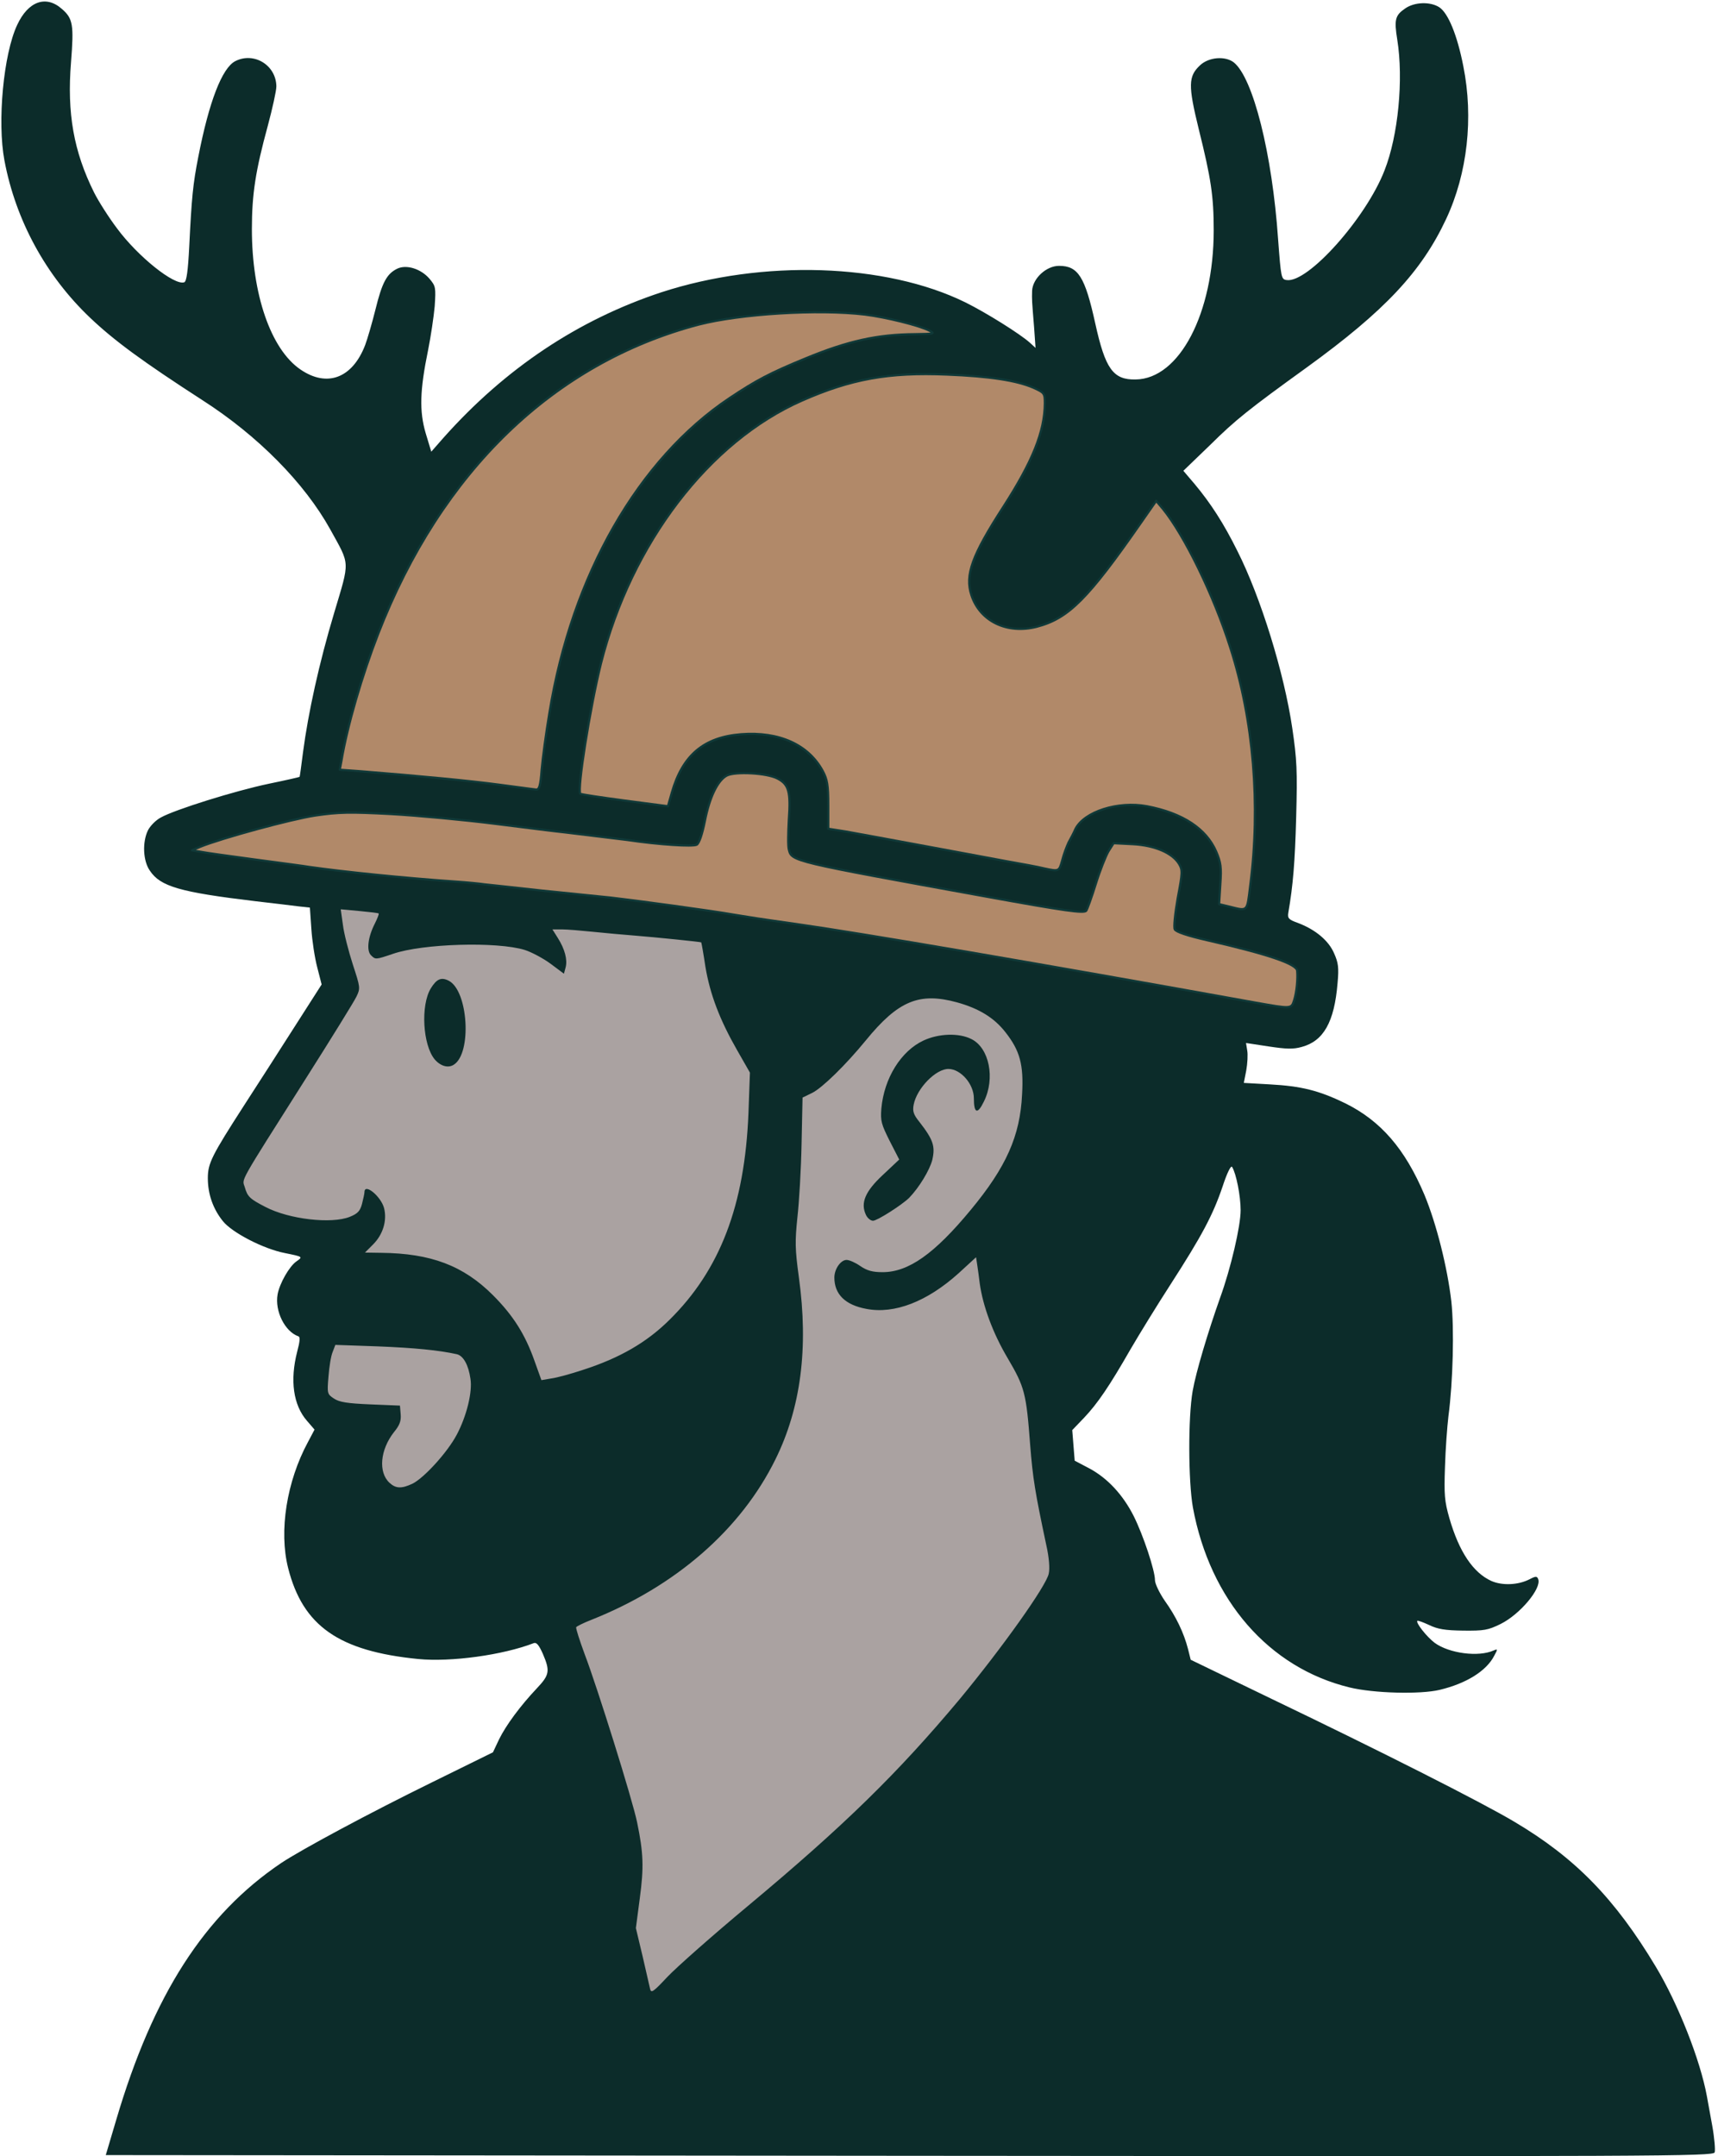 <?xml version="1.0" encoding="UTF-8" standalone="no"?>
<!DOCTYPE svg PUBLIC "-//W3C//DTD SVG 1.1//EN" "http://www.w3.org/Graphics/SVG/1.1/DTD/svg11.dtd">
<svg width="100%" height="100%" viewBox="0 0 782 981" version="1.1" xmlns="http://www.w3.org/2000/svg" xmlns:xlink="http://www.w3.org/1999/xlink" xml:space="preserve" xmlns:serif="http://www.serif.com/" style="fill-rule:evenodd;clip-rule:evenodd;stroke-linejoin:round;stroke-miterlimit:2;">
    <g id="Logo" transform="matrix(1,0,0,1,-9,-35)">
        <g id="Skin" transform="matrix(1.114,0,0,1.114,0,0)">
            <path id="p1Bwfx2P2w" d="M268.6,837.8C264.9,822.5 264.6,818.4 266.3,805C267.8,793.4 267.6,787.9 265,776.4C263.2,768.3 248.3,721.2 244,710C241.8,704.2 240,698 240,696.2C240,693.4 240.5,692.7 243.8,691.3C277.3,676.5 295.2,663.6 310.5,643.1C317.9,633.3 326.2,617.3 328.4,608.5C333.3,588.9 334.1,575.4 331.4,555.7C329.7,543.2 329.7,540.5 332,510.5C332.6,502.3 332.9,491.4 332.5,486.4L331.9,477.2L336.3,475.1C340.8,472.9 350.4,463.7 358.8,453.4C369.7,440.1 376.5,436.1 388,436C402.3,436 414.9,441.2 421.9,450C428.1,457.8 429.3,462.9 428.8,478.3C428.2,493.4 426,501.3 419.1,512.9C414.1,521.3 402.3,535.7 394.4,543C385.4,551.3 379.1,554 368.8,554C362.3,554 359.8,553.6 357.3,552C354.2,550.2 354,550.2 353.1,551.8C351.8,554.3 353.4,557.4 357.2,560.1C360,562.1 361.7,562.5 368,562.5C374.7,562.5 376.2,562.1 382.5,558.7C386.4,556.7 392.7,552.1 396.5,548.5C402,543.5 404.2,542.1 406.7,542C410.2,542 410,541.6 411.4,552.6C412.7,561.9 416.8,573 422.8,583.1C429.8,595 430.4,597.4 432.1,618.5C433.2,633.9 434.4,641.3 437.9,656C440.2,665.2 440.6,675.3 439,679.6C437.2,684.2 417,711.7 403.1,728.4C377.9,758.6 356.1,779.9 316.5,813C302.2,824.9 287.5,837.9 283.8,841.8C278.5,847.5 276.4,849 274.2,849C271.3,849 271.3,848.8 268.6,837.8ZM378.2,515.6C383,510.5 386.4,503.7 385.6,500.7C385.3,499.4 383.4,496.2 381.4,493.6C378,489.1 377.8,488.5 378.2,483C379,472.4 386,465 395.3,465C401,465 405.1,466.9 406.9,470.4C409.1,474.4 410,472.4 408.5,467.2C405.9,458.6 398.9,455.2 390.3,458.5C381.5,461.9 375,470.2 371.9,482.1C370.7,486.5 370.8,487 374.3,493.8C376.7,498.3 378,502.3 378,504.7C378,508.1 377.3,509.1 371.5,514.5C366.5,519.2 365,521.2 365,523.3L365,526.1L369.6,522.9C372.2,521.2 376,517.9 378.2,515.6Z" style="fill:rgb(170,162,161);fill-rule:nonzero;"/>
            <path id="pjToWjReU" d="M164.8,640.6C162.3,638.7 161,634.6 161,628.4C161,622.2 162.8,617.3 166.5,612.8C168,611.1 168.7,609.4 168.3,609C167.9,608.5 162.3,608 156,607.8C146.8,607.6 143.8,607.1 141.6,605.6L138.7,603.8L139.2,593.6C139.5,588.1 140.3,582.2 140.9,580.6L142.1,577.7L162.3,578.3C180,578.9 189.9,579.8 197.7,581.5C205.7,583.3 205.7,605.5 197.7,620.4C193.9,627.6 184.3,638.1 179.6,640.4C175.5,642.3 167.2,642.5 164.8,640.6Z" style="fill:rgb(170,162,161);fill-rule:nonzero;"/>
            <path id="pM1y1Kv2r" d="M223.6,590.4C219.7,579.5 214.8,571.8 206.5,563.4C201.3,558.2 197.3,555.2 191.9,552.7C182.8,548.3 177.9,547.2 164.5,546.3L154,545.7L154,542.8C154,540.8 154.9,539.1 156.9,537.5C160.4,534.5 162.4,529.8 161.6,526.5C160.8,523.2 159.4,523.3 158.7,526.9C157.9,530.9 152.2,533 142.1,533C127,533 110,528 106.3,522.4C105.6,521.2 104.7,518.1 104.4,515.4C103.8,509.7 101,514.7 129.9,469.2C140.4,452.6 149.6,437.9 150.1,436.6C151,434.7 150.7,432.6 148.6,426.3C146.2,419.1 144.1,407.8 144,402.3C144,400.2 144.4,400 149.8,400C152.9,400 157.9,400.3 160.8,400.6C165.9,401.3 166,401.3 166,404.7C166,406.5 165.1,409.8 164,412C161.5,417 161.4,419.5 163.8,418.5C170.2,416 178.5,414.9 194,414.3C213.6,413.6 223.2,414.7 230.5,418.5L235,420.7L233,417.5C231.9,415.7 231,412.9 231,411.1L231,408L237.3,408C243.2,408 297.1,412.7 297.5,413.2C297.6,413.4 298.5,417.8 299.3,423.2C301.3,434.7 305.2,445 312.5,457.7L317.9,467.1L317,486.8C315.8,512.5 312.7,527.7 305.2,544.2C296.9,562.5 282.6,578.4 267.3,586.3C255.9,592.2 241.5,597 232.9,597.7L226.4,598.3L223.6,590.4ZM193.3,459.5C195.6,454.6 195.4,446.9 192.9,440.9C190.6,435.6 188.7,434.7 186.9,438.2C183.6,444.3 184.5,456.6 188.5,461C190.9,463.7 191.4,463.6 193.3,459.5Z" style="fill:rgb(170,162,161);fill-rule:nonzero;"/>
        </g>
        <g id="Outline" transform="matrix(1.114,0,0,1.114,0,0)">
            <path id="phgeg8XUQ" d="M55.6,897.1C70.7,846 91.7,813.4 123,792.3C131.1,786.9 159,771.9 184.5,759.4L209.5,747.1L212,741.8C214.8,736.1 220.6,728.2 227.5,720.9C232.6,715.5 232.9,713.9 229.9,706.9C228.3,703.3 227.3,702.1 226.2,702.5C213.5,707.4 192.3,710.3 179,709C146.5,705.8 131.8,695.5 125.8,671.8C122,656.7 125.2,636.5 133.9,620.4L136.6,615.3L133.5,611.7C127.9,605.3 126.5,595.2 129.5,583.5C130.6,579.4 130.8,577.4 130,577.2C124.5,575.3 120.3,566.9 121.5,560.1C122.3,555.6 126.3,548.6 129.2,546.6C131.9,544.7 131.9,544.7 124.5,543.2C115.7,541.5 102.8,534.8 99.1,530.1C95.1,525.1 93,519.1 93,512.6C93,506.5 94.6,503.4 107.8,482.9C112.9,475 122.2,460.6 128.3,451L139.5,433.5L137.7,426.5C136.7,422.7 135.6,415.6 135.3,410.8L134.7,402.1L130.1,401.6C127.6,401.3 119.7,400.3 112.5,399.5C81.6,395.8 73.6,393.5 69.3,387C66.5,383 66.2,375.4 68.5,370.6C69.4,368.8 71.7,366.4 73.8,365.3C79.5,362.1 104.1,354.4 118,351.5C124.8,350.1 130.5,348.8 130.5,348.7C130.6,348.6 131.2,344.1 131.9,338.6C134,322.6 138.5,302.1 144.6,281.8C151.1,260 151.2,262.5 143,247.6C132.5,228.7 113.5,209.4 90.7,194.8C66.4,179.1 54.8,170.6 44.9,161.2C26.8,144 14.5,121.4 9.9,97C6.9,81.2 9.5,53.5 15.1,41.6C19.6,31.9 26.9,29.3 33.4,35.1C37.9,39 38.3,41.6 37.1,56.8C35.4,77.7 38.2,93.3 46.5,110C48.3,113.6 52.5,120.2 55.9,124.7C64.4,136.2 79.4,148.2 83.4,146.7C84.3,146.3 84.9,142.1 85.4,132.1C86.4,112 86.9,106.7 89.1,95.5C93.5,72.9 98.8,59.2 104.2,56.4C111.8,52.5 120.9,58 121,66.7C121,68.5 119.4,75.7 117.5,82.8C112.5,101.1 111,110.7 111,125C111,151.6 118.7,174 130.8,182.3C141.7,189.8 152.1,185.9 157.3,172.3C158.2,169.9 160.1,163.4 161.5,157.8C164.2,146.8 166.1,143.3 170.3,141.2C174.1,139.3 180.1,141.2 183.6,145.3C186.1,148.3 186.2,148.8 185.7,156.5C185.3,160.9 184.1,168.9 183,174.4C179.6,190.9 179.4,199.4 182,208.3L184.3,215.9L189.3,210.2C214.6,181.8 244.4,162 278.3,150.8C319.7,137.3 369.9,138.9 402.5,154.9C411,159.1 424.9,167.8 428.9,171.4L431.2,173.5L430.6,165C429.7,153.9 429.7,154.1 429.8,150.1C430.1,145.1 435.6,140 440.8,140C448.6,140 451.4,144.4 455.6,163.5C459.7,182.1 462.9,186.6 472.1,186.4C490,186.2 504,159.3 504,125.5C504,111.5 502.9,104.3 497.9,84.2C493.5,66.3 493.6,62.6 498.4,58.1C502,54.7 508.7,54.2 512.2,56.9C520.1,63.2 527.9,94.2 530.3,129C531.5,145 531.6,145.5 533.8,145.8C542.5,147.1 566.3,120.4 573.8,101C579.4,86.8 581.6,63.8 579,47.6C577.7,39.5 578.1,37.7 582.2,34.9C586,32.2 592.5,32 596.2,34.4C599.8,36.8 603.5,45.7 606,58.5C610.2,79.5 607.7,102.2 599,120.8C588.9,142.4 573.9,158.4 542,181.5C518.3,198.6 512.8,203 502.6,213.1L491.6,223.7L496.2,229.1C502.8,237 508.1,245.2 513.7,256.5C523.2,275.3 532.8,306.3 536.1,328.8C538,341.7 538.2,346.1 537.7,365C537.2,383.7 536.4,393.1 534.5,404.1C534.1,406.5 534.6,407 538.5,408.4C545.6,411.1 551,415.6 553.2,420.8C554.9,424.6 555.2,426.6 554.6,433C553.3,448.8 548.9,456.6 540,459C536.5,460 533.7,459.9 526.4,458.8L517.2,457.4L517.7,460.5C518,462.1 517.8,465.8 517.3,468.6L516.3,473.7L526.9,474.3C539.8,475 547,476.8 557.7,482C572.3,489.2 582.2,500.7 590.1,519.4C595,531.2 599.5,549.1 601.1,563C602.3,574 601.8,595.6 599.9,609.9C599.4,614.1 598.7,623.4 598.5,630.5C598.1,641.9 598.3,644.5 600.3,651.5C604.3,665.3 610,673.7 617.4,677.1C621.9,679.1 628.5,678.8 633.1,676.4C635.6,675.1 636.1,675.1 636.6,676.4C638,680.2 629.1,690.8 621.2,694.7C616.1,697.2 614.5,697.5 605.9,697.4C598.5,697.3 595.5,696.8 592,695.1C589.6,694 587.5,693.2 587.2,693.4C586.5,694.2 591,699.9 594.3,702.4C600.2,706.7 612.2,708.3 618.4,705.5C620.1,704.8 620.1,704.9 618.6,707.7C615.4,713.9 607.2,719 596.3,721.6C588.3,723.5 569.3,723 559.5,720.6C526.6,712.6 502.5,685 495.5,647.1C493.6,636.4 493.5,610.4 495.4,599.5C496.8,591.6 501.7,575.3 506.6,561.5C511,549.4 515,532.2 515,525.7C515,519.9 513.2,510.7 511.5,508C511,507.3 509.4,510.6 507.6,516.1C503.7,527.6 499.2,536.1 486.3,556.1C480.8,564.6 473.5,576.5 470,582.5C461.4,597.5 456.6,604.6 451,610.5L446.2,615.5L446.7,621.8L447.2,628L453.1,631.1C460.6,635.1 466.9,641.9 471.3,650.6C475.2,658.4 480,672.8 480,676.8C480,678.2 481.8,682 484,685.2C488.6,691.6 491.8,698.3 493.5,704.9L494.6,709.3L527.5,725.2C571.7,746.4 613.5,767.5 626.9,775.5C651.7,790.2 667.9,806.8 684.6,834.6C693.8,849.9 702.8,872.8 705.5,887.5C705.8,889.2 706.8,894.6 707.7,899.6C708.6,904.6 709,909.5 708.7,910.5C708,912.1 689.1,912.2 379.7,911.9L51.3,911.6L55.6,897.1ZM313.5,810C353.2,776.9 374.9,755.6 400.2,725.4C417.5,704.5 435.7,679 436.6,674.1C437.1,671.9 436.7,667.4 435.6,662.5C431,640.8 430.1,635.4 429,621.5C427.4,600.4 426.8,598 419.8,586.1C413.8,576 409.7,564.9 408.4,555.6C408.1,553.3 407.7,550 407.4,548.2L406.9,544.9L399.7,551.5C386.9,563 373.6,568.2 362.1,566C353.4,564.4 349,560 349,553.2C349,549.7 351.6,546 354,546C355.1,546 357.6,547.1 359.6,548.5C362.4,550.4 364.6,551 368.7,551C379.3,551 389.9,543.5 404.7,525.6C419.2,508.1 424.9,495.4 425.7,478.4C426.4,466.2 424.8,460.5 418.9,453C414.3,447.1 408.1,443.3 399.1,440.8C383.7,436.6 375.1,440.1 361.8,456.4C353.7,466.3 344,475.8 339.9,477.8L336,479.7L335.6,498.6C335.4,509 334.6,522.5 333.9,528.6C332.9,538.4 332.9,541.4 334.5,553.1C338.5,582 335.3,606.5 324.9,627.5C310.8,656.1 284.2,679.3 249.7,693C246.6,694.2 243.8,695.6 243.5,696C243.3,696.4 244.9,701.4 247,707.1C252.1,720.4 266.6,766.8 268.4,775.7C271,788.2 271.2,794.1 269.5,806.7L267.9,818.9L270.6,830.2C272,836.4 273.4,842.5 273.7,843.7C274.1,845.6 275,845 280.8,838.8C284.5,834.9 299.2,821.9 313.5,810ZM176.6,637.4C181.3,635.1 190.9,624.6 194.7,617.4C198.7,609.9 201.2,599.9 200.3,594.5C199.5,588.9 197.4,585.1 194.7,584.5C187.5,582.9 177.5,581.9 162.3,581.3L145.1,580.7L144,583.6C143.3,585.2 142.6,589.7 142.3,593.6C141.7,600.6 141.8,600.8 144.5,602.6C146.7,604.1 150,604.6 159.4,605L171.5,605.5L171.8,609.1C172,611.8 171.4,613.5 169,616.4C163.4,623.6 162.6,632.7 167.2,637C169.8,639.4 172.1,639.5 176.6,637.4ZM246.3,590.9C261.5,586 272.4,579.6 281.6,570.5C302.3,550.1 312.4,523.7 313.9,486L314.5,469.5L309.3,460.4C302.2,448 298.2,437.6 296.3,426.2C295.5,420.8 294.7,416.4 294.6,416.3C294.4,416.1 275.9,414.2 267,413.5C262.9,413.2 255.5,412.5 250.5,412C245.6,411.5 239.8,411 237.7,411L233.8,411L236,414.5C238.9,419.1 240,423.4 239.2,426.5L238.5,429.1L233,425C230,422.8 225.3,420.3 222.5,419.4C211.2,415.9 180.7,416.8 168.6,421C161.5,423.4 161.5,423.4 159.6,421.5C157.8,419.6 158.4,414.2 161.2,408.7C162.3,406.5 163,404.7 162.8,404.5C162.6,404.3 159.1,403.9 154.9,403.5L147.3,402.8L148.2,409.2C148.6,412.6 150.5,419.9 152.2,425.2C155.3,434.7 155.4,435 153.7,438.5C152.8,440.4 143.4,455.6 132.8,472.3C105,516.2 107,512.6 108.1,516.3C109.2,520.2 110.2,521.1 116.6,524.4C126.2,529.4 143.5,531.4 151,528.4C154.2,527.1 155.2,526.1 156,523.1C156.5,521.1 157,518.9 157,518.3C157,514.5 163.7,520 165,524.8C166.3,529.9 164.6,535.6 160.5,539.7L157.2,543L163.8,543.1C184.1,543.3 197.4,548.3 209.5,560.4C217.8,568.7 222.7,576.5 226.5,587.3L229.3,595.1L233.4,594.4C235.7,594.1 241.5,592.5 246.3,590.9ZM534,436.4C535.7,431.9 535.2,429.4 532.3,428C528,426.1 524.9,425.2 504.5,420.1C481.6,414.3 482.7,415.5 485.7,399.3C487.4,389.9 487.5,388.2 486.2,386.3C484.3,383.3 477.3,380.1 471.2,379.3C466.5,378.8 466.1,378.9 464.4,381.6C463.3,383.1 460.9,389.3 458.9,395.4L455.2,406.5L450.5,406.8C445.1,407.2 441.8,406.7 408,400.6C330.8,386.7 328.8,386.2 327.5,382C327.1,380.9 327,374.5 327.2,367.9C327.5,356.3 327.4,355.7 325.1,353.9C320,349.8 309.8,349 306,352.5C303.3,354.9 300.3,362.7 298.9,370.5C298.3,374.4 297.3,378.1 296.8,378.8C294.6,381.4 279,380 207.9,371C194.9,369.3 176.5,367.5 166.9,367C145.8,365.9 136.6,367 115,373.3L100.5,377.5L109.5,378.7C157.1,385.1 163.6,385.8 185,387.5C195.7,388.3 206.3,389.2 208.5,389.5C210.7,389.8 221.3,390.9 232,392C242.7,393.2 255.6,394.5 260.5,395C269.9,396.1 297.5,399.9 314.5,402.5C320,403.3 329.2,404.7 335,405.5C359.3,409 410.2,417.6 474.5,429C496,432.9 517.1,436.6 521.5,437.4C532.6,439.4 532.9,439.3 534,436.4ZM517,379C518.5,362.5 517,337.1 513.5,320.5C510.7,306.6 504.1,286.6 498,273C493.9,264.1 484.2,247 481.7,244.3C480.8,243.3 478.7,245.6 472.7,254.3C452.3,283.9 442.2,291.6 424.5,291.4C415.1,291.2 410.6,289.5 406.3,284.6C402.1,279.9 400.7,275.1 401.2,266.7C401.7,257.8 404,252.5 415,235.5C419.5,228.5 424.5,220 426.1,216.4C428.7,210.6 431.9,199.6 432,196.2C432,190.6 394.6,185.2 374,187.8C348.9,191 323.2,203.2 304.6,221C274.5,249.7 256.4,289.4 249.6,342C248.9,347.8 248.4,352.6 248.5,352.8C249,353.4 277.4,356.8 278.2,356.4C278.6,356.1 279,355.3 279,354.5C279,351.2 283.3,342 286.6,338.1C292.5,331.3 298.5,328.8 311.1,328.2C326.2,327.5 334,329.5 341.5,336.2C347.4,341.4 349.3,346.1 349.8,357.2C350.3,368.2 348.9,366.8 362,369C365.6,369.6 378,371.9 389.5,374C443.4,384.2 437.9,383.7 439.5,378.5C440.1,376.3 441.1,373.6 441.7,372.5C442.2,371.4 443.4,369.2 444.2,367.5C451.4,353.6 485.9,353.4 501.5,367.1C507.5,372.4 510,378.8 510,389.2C510,397.4 510.1,397.9 512.3,398.2C515,398.6 515.3,397.2 517,379ZM226.4,342.3C229.7,305.3 240.6,268.9 256.6,242.2C272.9,215 294.2,194 317.9,182C333.4,174.3 357.3,166 364.4,166C367.9,166 368.5,164.4 365.2,163.6C363.7,163.3 355.3,162.7 346.5,162.4C315.2,161.2 291.1,166.1 264.5,178.9C234.7,193.3 209.3,216.2 188.9,247.2C177.9,263.9 165.5,290.7 158.7,312.5C155.7,322 150.7,342.1 151.2,342.6C151.4,342.8 160.8,343.7 172,344.5C183.3,345.4 199,347 207,348C215,349 222.5,349.8 223.6,349.9C225.6,350 225.8,349.3 226.4,342.3Z" style="fill:rgb(12,44,42);fill-rule:nonzero;"/>
            <path id="pdrxWQbi6" d="M361.9,527.6C359.6,522.7 361.6,518 368.8,511.3L375.5,505L371.6,497.4C368.2,490.6 367.8,489.3 368.2,484.2C369.3,471.8 376.2,460.7 385.4,456.4C391.6,453.5 399.9,453.2 405,455.8C412.3,459.4 414.8,471.9 410.1,481.3C407.5,486.7 406,486.2 406,480C406,474.2 400.7,468.1 395.7,468C390.5,467.9 382.7,475.9 381.4,482.6C380.9,485.3 381.3,486.6 383.8,489.7C389.4,496.9 390.3,499.6 389,505.2C387.9,509.4 383.6,516.5 379.5,520.7C376.5,523.6 366.5,530 364.8,530C363.8,530 362.5,528.9 361.9,527.6Z" style="fill:rgb(12,44,42);fill-rule:nonzero;"/>
            <path id="prxHmoeC6" d="M185.7,464.1C180.8,458.2 179.9,442 184.1,435.1C186.5,431.2 188.4,430.4 191.5,432C199.4,436.2 200.9,461.4 193.6,466.2C191.3,467.8 188.1,466.9 185.7,464.1Z" style="fill:rgb(12,44,42);fill-rule:nonzero;"/>
        </g>
        <g id="Hat" transform="matrix(1.114,0,0,1.114,0,0)">
            <path id="pFILQX8kw" d="M521,440.9C433.4,425.1 359.7,412.5 332,408.6C318.4,406.7 314.7,406.1 308,405C299.1,403.4 267.2,399.1 257.5,398C252.6,397.5 239.7,396.2 229,395.1C218.3,393.9 207.9,392.8 206,392.6C204.1,392.3 198.9,391.8 194.5,391.5C172.9,390 148.6,387.5 134.5,385.5C132.9,385.2 123,383.9 112.5,382.5C102.1,381.1 91.9,379.7 90,379.3L86.5,378.7L89.8,377.3C98.7,373.7 127,366 136.9,364.5C146.5,363.1 150.9,363 167.8,363.9C178.6,364.5 197.9,366.3 210.5,367.9C223.2,369.5 236,371.1 239,371.4C245.8,372.2 260.4,374 264.5,374.5C277.2,376.4 291.3,377.3 292.8,376.4C293.8,375.7 295,372.2 296.1,366.7C298,357 301.3,350.2 305,348.2C308.4,346.4 321.5,347.1 325.8,349.4C330.4,351.8 331.2,354.8 330.4,366.2C330.1,371.5 330,377 330.4,378.4C331.6,383.2 331.6,383.2 411,397.6C443.4,403.5 450.9,404.5 451.9,403.4C452.3,402.9 454.1,398 455.8,392.5C457.5,387 459.9,381 461,379.1L463.1,375.8L471,376.2C480,376.7 487.1,379.8 489.8,384.2C491.3,386.7 491.3,387.7 489.3,398.2C488.2,404.6 487.6,410.2 488.1,411C488.6,412 493.3,413.6 501.2,415.4C526.1,421.1 537.9,425.1 538.1,427.9C538.4,431.2 537.9,436.6 536.9,439.8C535.7,443.6 535.8,443.5 521,440.9Z" style="fill:rgb(177,137,105);fill-rule:nonzero;stroke:rgb(16,57,56);stroke-width:0.9px;"/>
            <path id="pQTOzxUO6" d="M510.4,401.7L506.2,400.7L506.7,392.6C507.2,385.6 506.9,383.7 505,379.2C500.9,369.8 491.3,363.5 476.7,360.7C464.9,358.5 451.1,362.9 447.5,370C446.9,371.4 445.6,373.9 444.7,375.5C443.9,377.2 442.7,380.4 442.1,382.8C440.8,387.4 440.8,387.4 434.7,386.1C432.4,385.5 425.3,384.2 419,383.1C412.7,381.9 396.9,379 384,376.6C371.1,374.2 357.4,371.7 353.5,371L346.5,369.9L346.5,360.2C346.5,352.1 346.1,349.8 344.3,346.4C338.5,335.6 326.5,330.1 310.9,331.3C295.7,332.5 287,339.8 282.6,355.1L281,360.7L263.4,358.4C253.7,357.1 245.5,355.9 245.2,355.6C243.8,354.1 249.2,320.2 253.6,302.5C266,253.3 297.8,211.7 335.8,195C355.8,186.2 371.2,183.4 395,184.4C412.5,185.1 423.5,186.8 430.4,189.8C434.8,191.8 435,192 435,196.2C434.9,207.7 430,219.9 418,238.5C405.2,258.3 402.3,266.3 405,274.5C408.5,285.2 419.6,290.5 431.7,287.4C444.7,284 452.6,276.1 474.5,244.6L480.5,236L483.2,239.2C492,250 504,274.5 510.8,296C520.3,325.5 523.2,360.2 518.9,393.3C517.6,404 518,403.6 510.4,401.7Z" style="fill:rgb(177,137,105);fill-rule:nonzero;stroke:rgb(16,57,56);stroke-width:0.9px;"/>
            <path id="pMIiNmLOg" d="M212,351.9C200,350.3 180.1,348.4 155.2,346.4L146.9,345.8L147.6,342.1C150,327.8 156,307.3 162.6,290.3C188.4,223.9 234.4,179.6 293.5,164C310.5,159.6 342.4,157.6 361.5,159.9C370.3,161 383.9,164.4 387.9,166.5C390.3,167.7 389.7,167.8 382,167.9C366.6,168 354.5,170.7 337.5,177.7C322.6,183.8 317,186.8 306.2,194C268.9,218.9 241.7,266.4 232.6,322.4C231.2,330.7 229.8,341.2 229.4,345.8C228.9,352.5 228.4,354 227.1,353.9C226.2,353.8 219.4,352.9 212,351.9Z" style="fill:rgb(177,137,105);fill-rule:nonzero;stroke:rgb(16,57,56);stroke-width:0.9px;"/>
        </g>
    </g>
</svg>
